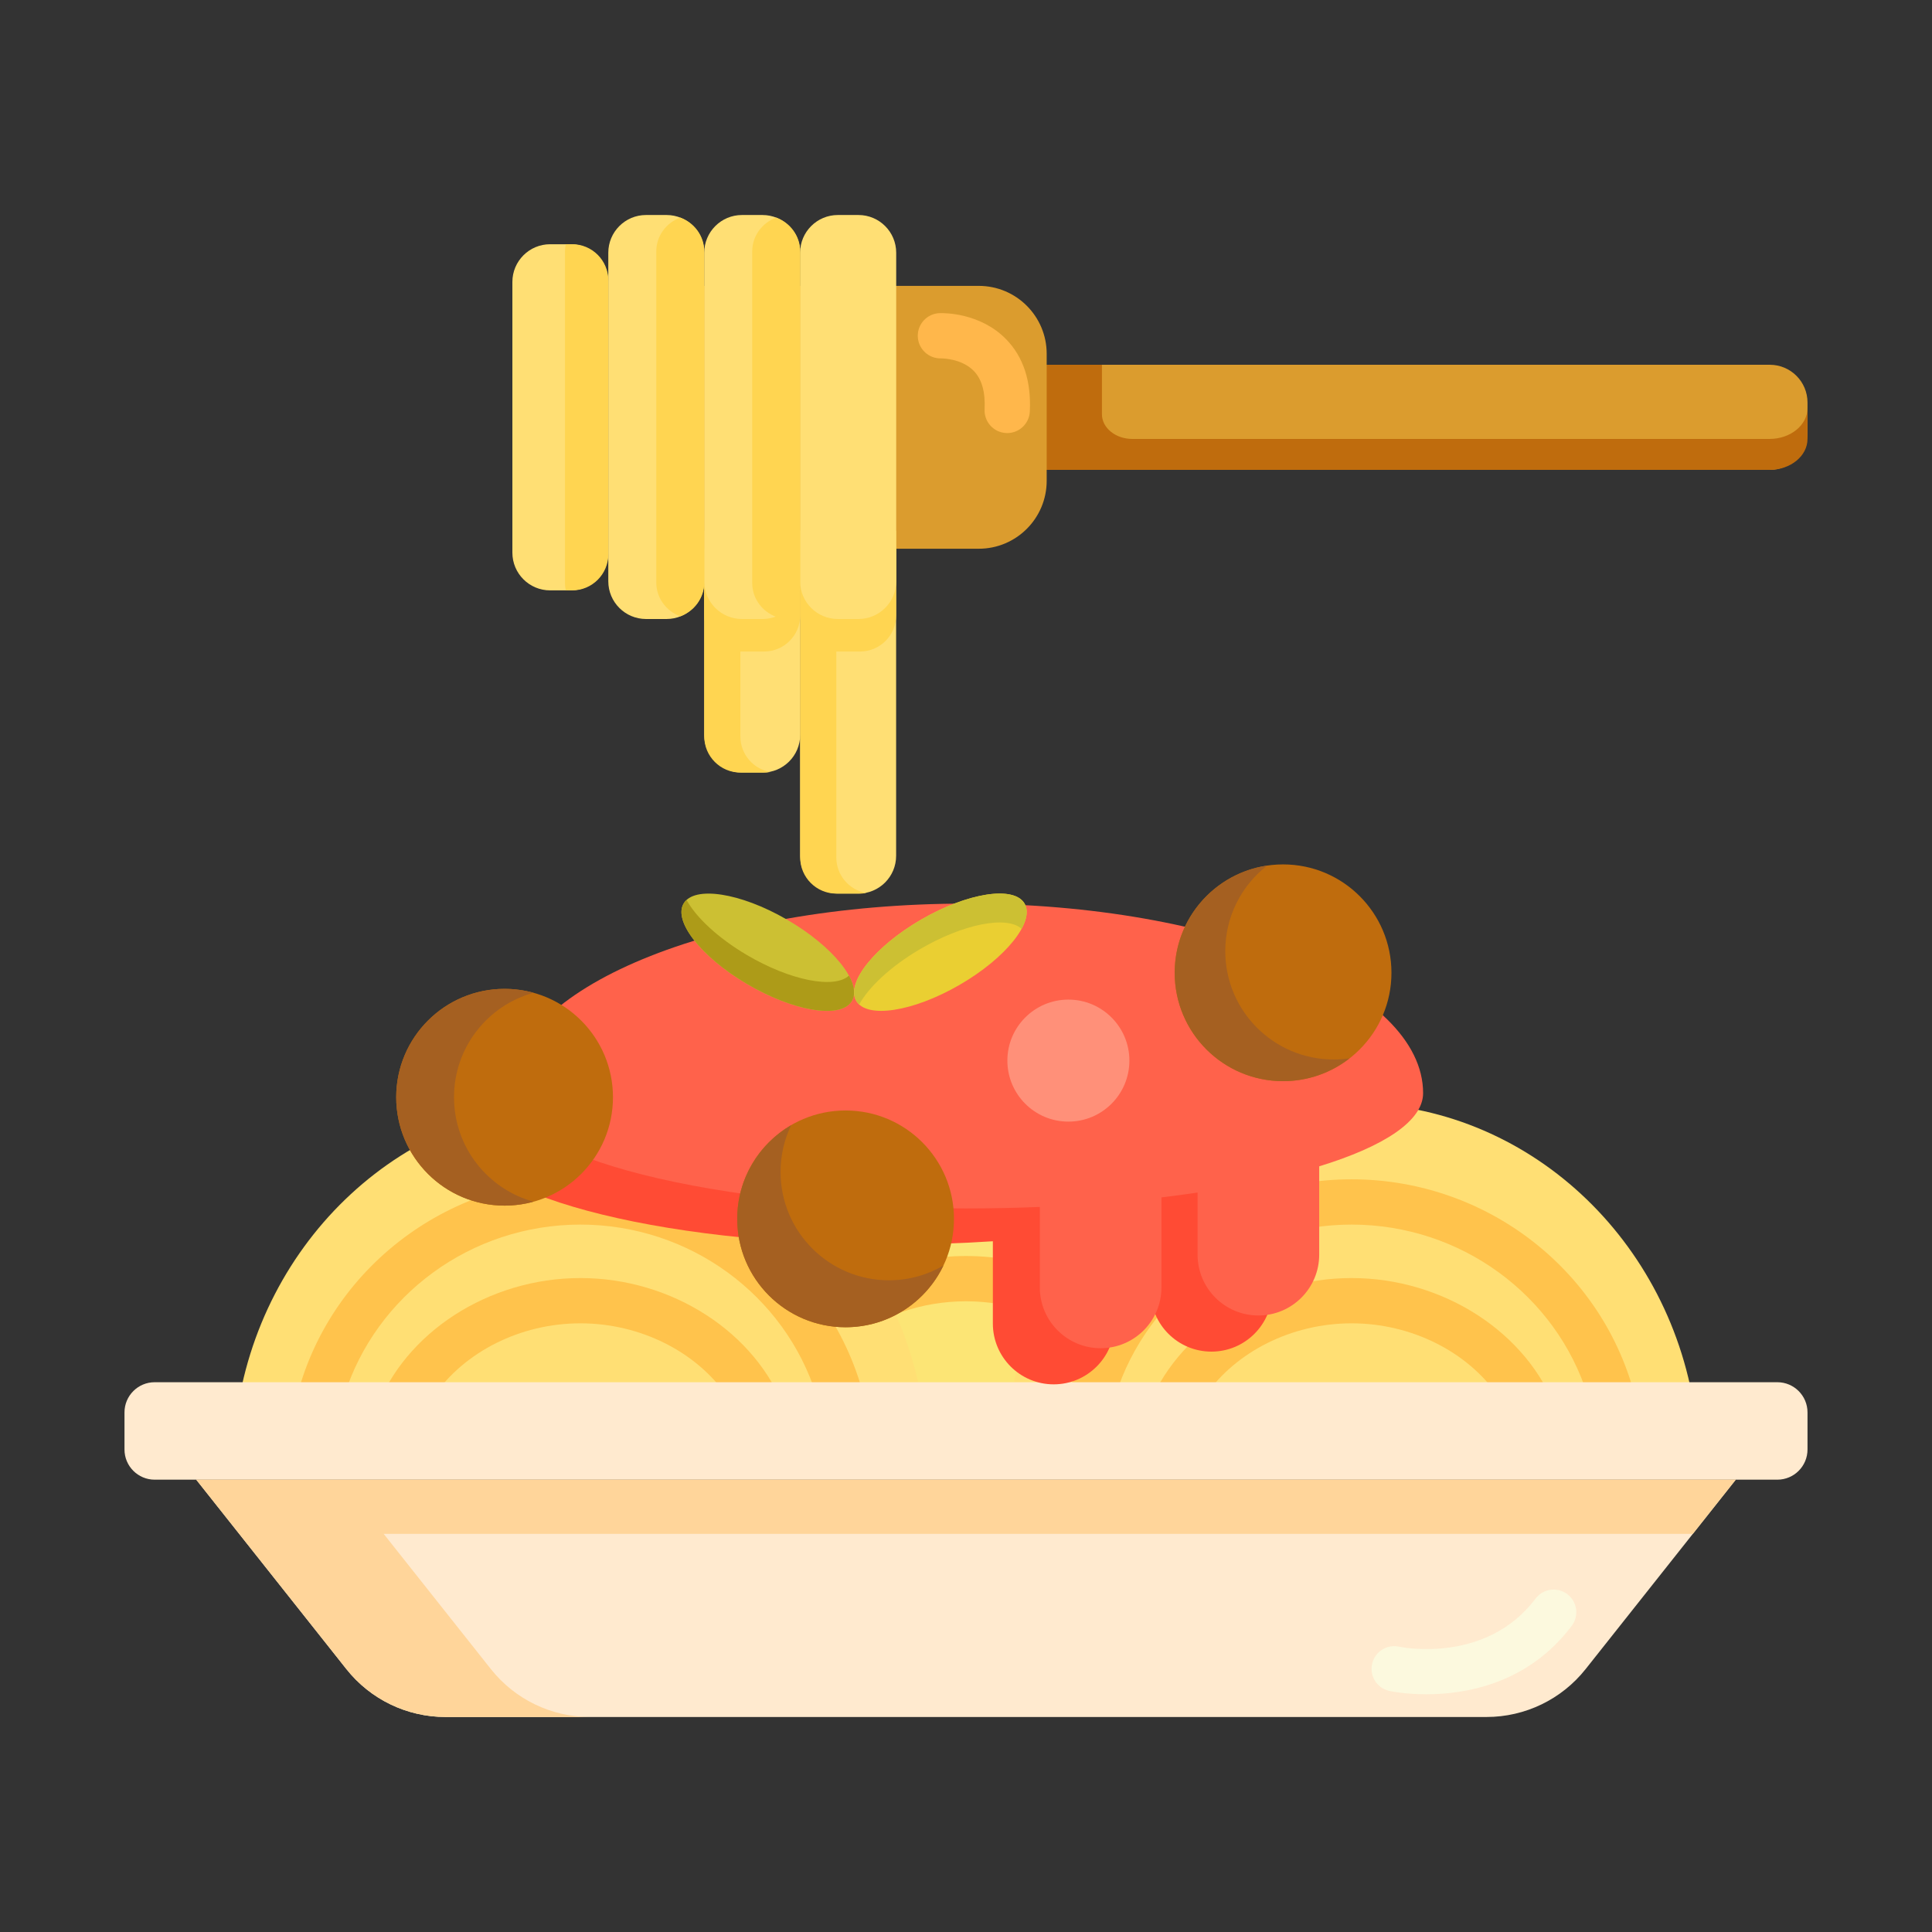 <?xml version="1.0" encoding="utf-8"?>
<!-- Generator: Adobe Illustrator 22.1.0, SVG Export Plug-In . SVG Version: 6.00 Build 0)  -->
<svg version="1.1" id="Layer_1" xmlns="http://www.w3.org/2000/svg" xmlns:xlink="http://www.w3.org/1999/xlink" x="0px" y="0px"
	 viewBox="0 0 512 512" style="enable-background:new 0 0 512 512;" xml:space="preserve">
<rect x="0" y="0" width="512" height="512" fill="#333333" stroke="none"/>
<style type="text/css">
	.st0{fill:#FFF9DC;}
	.st1{fill:#FFB74B;}
	.st2{fill:#FF624B;}
	.st3{fill:#FF9079;}
	.st4{fill:#FF4B34;}
	.st5{fill:#FFEACF;}
	.st6{fill:#FFA730;}
	.st7{fill:#FFD551;}
	.st8{fill:#FFF7CA;}
	.st9{fill:#E58D23;}
	.st10{fill:#BF6C0D;}
	.st11{fill:#FFD59A;}
	.st12{fill:#A56021;}
	.st13{fill:#EACF32;}
	.st14{fill:#CCC033;}
	.st15{fill:#FCE575;}
	.st16{fill:#AD9B18;}
	.st17{fill:#FFEEA4;}
	.st18{fill:#FFF4C1;}
	.st19{fill:#FFDF74;}
	.st20{fill:#FFC34C;}
	.st21{fill:#8C4C17;}
	.st22{fill:#F9BB32;}
	.st23{fill:#DB9C2E;}
	.st24{fill:#FCF9DE;}
	.st25{fill:#FFEA63;}
	.st26{fill:#99AF17;}
	.st27{fill:#FCDA4F;}
	.st28{fill:#FFECCD;}
	.st29{fill:#FFEDCB;}
	.st30{fill:#FFEBCD;}
	.st31{fill:#FFEBCE;}
	.st32{fill:#FFECCC;}
</style>
<g>
	<g>
		<path class="st23" d="M469.009,124.515H266.961V96.667h202.048c5.523,0,10,4.477,10,10v7.848
			C479.009,120.037,474.532,124.515,469.009,124.515z"/>
	</g>
	<g>
		<path class="st10" d="M468.938,116.324H300.079c-4.45,0-8.057-2.934-8.057-6.552V96.667h-25.062v19.657v8.191h25.062h176.915
			c5.562,0,10.071-3.667,10.071-8.191v-8.191C479.009,112.657,474.5,116.324,468.938,116.324z"/>
	</g>
	<g>
		<path class="st23" d="M259.382,145.421h-76.843V75.76h76.843c9.941,0,18,8.059,18,18v33.661
			C277.382,137.362,269.323,145.421,259.382,145.421z"/>
	</g>
	<g>
		<g>
			<path class="st15" d="M256,257.8c-67.776,0-122.719,52.865-122.719,118.077h245.438C378.719,310.664,323.776,257.8,256,257.8z"/>
		</g>
		<g>
			<path class="st20" d="M292.869,381.877h-73.737l-0.933-4.871c-4.5-23.482-22.493-43.042-45.837-49.833l-8.771-2.551l5.825-7.036
				c2.494-3.012,5.193-5.92,8.024-8.644c20.759-19.975,48.659-30.975,78.56-30.975s57.801,11.001,78.561,30.976
				c2.831,2.723,5.53,5.631,8.024,8.644l5.825,7.036l-8.771,2.551c-23.344,6.791-41.336,26.351-45.837,49.833L292.869,381.877z
				 M228.876,369.877h54.247c5.98-22.695,22.616-41.734,44.36-51.068c-0.411-0.411-0.826-0.817-1.243-1.219
				c-18.513-17.813-43.458-27.623-70.241-27.623s-51.728,9.81-70.24,27.623c-0.418,0.402-0.833,0.809-1.244,1.219
				C206.26,328.143,222.896,347.181,228.876,369.877z"/>
		</g>
		<g>
			<path class="st20" d="M292.869,381.877h-73.737l-0.933-4.871c-3.067-16.004-12.167-30.189-25.624-39.94l-6.019-4.362l5.534-4.963
				c16.975-15.224,39.671-23.608,63.91-23.608c24.239,0,46.936,8.384,63.911,23.608l5.534,4.963l-6.019,4.362
				c-13.457,9.751-22.556,23.936-25.624,39.94L292.869,381.877z M228.882,369.877h54.235c3.803-14.564,11.872-27.628,23.255-37.708
				c-14.025-10.386-31.646-16.036-50.373-16.036c-18.726,0-36.347,5.65-50.373,16.036
				C217.01,342.249,225.079,355.313,228.882,369.877z"/>
		</g>
		<g>
			<path class="st20" d="M292.869,381.877h-73.737l-0.933-4.871c-1.312-6.842-3.76-13.422-7.277-19.56l-2.413-4.21l3.613-3.24
				c12.506-11.214,27.679-17.141,43.878-17.141c16.2,0,31.373,5.927,43.878,17.142l3.612,3.24l-2.412,4.21
				c-3.517,6.138-5.965,12.719-7.276,19.56L292.869,381.877z M228.879,369.877h54.241c1.254-4.782,2.983-9.436,5.169-13.913
				c-9.517-7.284-20.591-11.109-32.29-11.109c-11.698,0-22.772,3.825-32.29,11.109C225.897,360.441,227.625,365.094,228.879,369.877
				z"/>
		</g>
	</g>
	<g>
		<g>
			<path class="st19" d="M245.039,375.877c-6.087-47.161-44.606-83.515-91.223-83.515s-85.136,36.354-91.223,83.515H245.039z"/>
		</g>
		<g>
			<path class="st20" d="M211.058,381.877H96.575l2.991-8.082c7.647-20.666,29.956-35.099,54.25-35.099
				c24.294,0,46.603,14.433,54.25,35.099L211.058,381.877z M115.056,369.877h77.521c-8.058-11.609-22.837-19.181-38.76-19.181
				C137.893,350.695,123.114,358.268,115.056,369.877z"/>
		</g>
		<g>
			<path class="st20" d="M231.35,381.877H76.283l1.366-7.129c6.909-36.052,38.942-62.219,76.167-62.219
				c37.225,0,69.257,26.167,76.167,62.219L231.35,381.877z M91.232,369.877H216.4c-8.389-26.669-33.624-45.348-62.584-45.348
				C124.855,324.529,99.621,343.208,91.232,369.877z"/>
		</g>
	</g>
	<g>
		<g>
			<path class="st19" d="M449.407,375.877c-6.087-47.161-44.606-83.515-91.223-83.515s-85.136,36.354-91.223,83.515H449.407z"/>
		</g>
		<g>
			<path class="st20" d="M415.425,381.877H300.942l2.991-8.082c7.647-20.666,29.956-35.099,54.25-35.099
				c24.294,0,46.603,14.433,54.25,35.099L415.425,381.877z M319.423,369.877h77.521c-8.058-11.609-22.837-19.181-38.76-19.181
				C342.26,350.695,327.481,358.268,319.423,369.877z"/>
		</g>
		<g>
			<path class="st20" d="M435.717,381.877H280.65l1.366-7.129c6.909-36.052,38.942-62.219,76.167-62.219
				c37.225,0,69.257,26.167,76.167,62.219L435.717,381.877z M295.6,369.877h125.168c-8.389-26.669-33.624-45.348-62.584-45.348
				C329.223,324.529,303.988,343.208,295.6,369.877z"/>
		</g>
	</g>
	<g>
		<g>
			<path class="st5" d="M256,392.13H51.999l39.796,50.199c6.356,8.018,16.027,12.692,26.258,12.692H256h137.947
				c10.231,0,19.902-4.675,26.258-12.692l39.796-50.199H256z"/>
		</g>
		<g>
			<path class="st5" d="M471.009,392.13H40.991c-4.418,0-8-3.582-8-8v-9.827c0-4.418,3.582-8,8-8h430.017c4.418,0,8,3.582,8,8v9.827
				C479.009,388.548,475.427,392.13,471.009,392.13z"/>
		</g>
		<g>
			<path class="st11" d="M460.001,392.13H256H90.294H51.999l11.385,14.361h0l28.411,35.838c6.356,8.018,16.027,12.692,26.258,12.692
				h38.295c-10.231,0-19.902-4.675-26.258-12.692l-28.411-35.838h346.938L460.001,392.13z"/>
		</g>
	</g>
	<g>
		<path class="st4" d="M243.554,249.038c-66.903,0-121.138,22.49-121.138,50.232c0,16.874,50.857,30.552,113.593,30.552
			c9.344,0,18.421-0.305,27.109-0.877v21.804c0,8.9,7.215,16.116,16.116,16.116h0c8.901,0,16.116-7.216,16.116-16.116v-25.423
			c3.308-0.546,6.501-1.137,9.574-1.769v18.52c0,8.9,7.215,16.116,16.116,16.116h0c8.901,0,16.116-7.215,16.116-16.116v-28.888
			c7.956-4.174,12.446-8.906,12.446-13.919h15.091C364.692,271.527,310.457,249.038,243.554,249.038z"/>
	</g>
	<g>
		<path class="st2" d="M377.138,289.696c0-27.742-54.236-50.232-121.138-50.232s-121.138,22.49-121.138,50.232
			c0,16.874,54.236,30.552,121.138,30.552c6.662,0,13.195-0.138,19.564-0.398v21.325c0,8.9,7.215,16.116,16.116,16.116h0
			c8.901,0,16.116-7.215,16.116-16.116V317.32c3.275-0.391,6.468-0.819,9.574-1.28v16.461c0,8.901,7.215,16.116,16.116,16.116h0
			c8.901,0,16.116-7.215,16.116-16.116v-23.411C366.807,303.815,377.138,297.059,377.138,289.696z"/>
	</g>
	<g>
		<g>
			<circle class="st10" cx="340.028" cy="257.799" r="28.722"/>
		</g>
		<g>
			<path class="st12" d="M353.431,280.777c-15.862,0-28.722-12.859-28.722-28.722c0-9.215,4.344-17.41,11.091-22.665
				c-13.858,2.044-24.494,13.983-24.494,28.409c0,15.862,12.859,28.722,28.722,28.722c6.648,0,12.763-2.265,17.631-6.057
				C356.279,280.668,354.868,280.777,353.431,280.777z"/>
		</g>
	</g>
	<g>
		<g>
			<circle class="st10" cx="224.091" cy="323.011" r="28.722"/>
		</g>
		<g>
			<path class="st12" d="M235.579,339.287c-15.862,0-28.722-12.859-28.722-28.722c0-4.434,1.006-8.633,2.801-12.383
				c-8.543,4.977-14.289,14.229-14.289,24.829c0,15.862,12.859,28.722,28.722,28.722c11.428,0,21.296-6.676,25.921-16.339
				C245.77,337.865,240.842,339.287,235.579,339.287z"/>
		</g>
	</g>
	<g>
		<g>
			<circle class="st10" cx="133.721" cy="290.779" r="28.722"/>
		</g>
		<g>
			<path class="st12" d="M120.318,290.779c0-13.209,8.92-24.328,21.062-27.681c-2.439-0.673-5.006-1.041-7.659-1.041
				c-15.862,0-28.722,12.859-28.722,28.722c0,15.862,12.859,28.722,28.722,28.722c2.654,0,5.22-0.367,7.659-1.041
				C129.238,315.107,120.318,303.988,120.318,290.779z"/>
		</g>
	</g>
	<g>
		<g>
			<path class="st19" d="M176.638,164.043h-5.433c-5.523,0-10-4.477-10-10V66.979c0-5.523,4.477-10,10-10h5.433
				c5.523,0,10,4.477,10,10v87.064C186.638,159.566,182.161,164.043,176.638,164.043z"/>
		</g>
		<g>
			<path class="st19" d="M227.482,236.807h-5.424c-5.523,0-10-4.477-10-10v-81.386h25.424v81.386
				C237.482,232.33,233.004,236.807,227.482,236.807z"/>
		</g>
		<g>
			<path class="st19" d="M151.21,156.456h-5.424c-5.523,0-10-4.477-10-10V74.725c0-5.523,4.477-10,10-10h5.424
				c5.523,0,10,4.477,10,10v71.731C161.21,151.979,156.733,156.456,151.21,156.456z"/>
		</g>
		<g>
			<path class="st19" d="M202.058,204.736h-5.424c-5.523,0-10-4.477-10-10v-49.315h25.424v49.315
				C212.058,200.259,207.581,204.736,202.058,204.736z"/>
		</g>
		<g>
			<path class="st7" d="M151.636,64.725h-1.705c-0.135,0.641-0.209,1.305-0.209,1.987v87.757c0,0.682,0.074,1.346,0.209,1.987h1.705
				c5.287,0,9.574-4.286,9.574-9.574V74.299C161.21,69.011,156.923,64.725,151.636,64.725z"/>
		</g>
		<g>
			<path class="st7" d="M186.634,163.086c0,5.288,4.286,9.574,9.574,9.574h6.276c5.287,0,9.574-4.286,9.574-9.574v-22.452h-25.424
				V163.086z"/>
		</g>
		<g>
			<path class="st7" d="M212.058,163.086c0,5.288,4.286,9.574,9.574,9.574h6.276c5.287,0,9.574-4.286,9.574-9.574v-22.452h-25.424
				V163.086z"/>
		</g>
		<g>
			<path class="st7" d="M221.632,227.234v-81.813h-9.574v81.813c0,5.288,4.286,9.574,9.574,9.574h6.276
				c0.563,0,1.112-0.058,1.649-0.152C225.056,235.873,221.632,231.957,221.632,227.234z"/>
		</g>
		<g>
			<path class="st19" d="M227.501,164.043h-5.462c-5.523,0-10-4.477-10-10V66.979c0-5.523,4.477-10,10-10h5.462
				c5.523,0,10,4.477,10,10v87.064C237.501,159.566,233.023,164.043,227.501,164.043z"/>
		</g>
		<g>
			<path class="st7" d="M196.208,195.162v-49.741h-9.574v49.741c0,5.287,4.286,9.574,9.574,9.574h6.276
				c0.563,0,1.112-0.058,1.649-0.152C199.632,203.801,196.208,199.886,196.208,195.162z"/>
		</g>
		<g>
			<path class="st19" d="M202.057,164.043h-5.424c-5.523,0-10-4.477-10-10V66.979c0-5.523,4.477-10,10-10h5.424
				c5.523,0,10,4.477,10,10v87.064C212.057,159.566,207.579,164.043,202.057,164.043z"/>
		</g>
		<g>
			<path class="st7" d="M180.28,57.663c-3.711,1.359-6.358,4.851-6.358,8.958v87.749c0,4.106,2.647,7.598,6.358,8.958
				c3.711-1.36,6.358-4.852,6.358-8.958V66.621C186.638,62.515,183.991,59.022,180.28,57.663z"/>
		</g>
		<g>
			<path class="st7" d="M205.703,57.663c-3.711,1.361-6.358,4.858-6.358,8.97v87.866c0,4.112,2.647,7.609,6.358,8.97
				c3.711-1.362,6.358-4.858,6.358-8.97V66.633C212.061,62.521,209.414,59.024,205.703,57.663z"/>
		</g>
	</g>
	<g>
		<g>
			<g>
				
					<ellipse transform="matrix(0.5 -0.866 0.866 0.5 -116.809 302.384)" class="st14" cx="203.467" cy="252.352" rx="10.041" ry="25.765"/>
			</g>
			<g>
				<path class="st16" d="M197.881,253.057c-7.663-4.526-13.439-9.982-15.934-14.564c-0.251,0.229-0.472,0.481-0.657,0.759
					c-3.085,4.62,4.343,14.229,16.591,21.464c12.248,7.235,24.679,9.355,27.764,4.735c1.155-1.73,0.836-4.159-0.657-6.9
					C221.065,262.137,209.393,259.857,197.881,253.057z"/>
			</g>
		</g>
		<g>
			<g>
				
					<ellipse transform="matrix(0.866 -0.5 0.5 0.866 -92.787 158.418)" class="st13" cx="249.219" cy="252.352" rx="25.765" ry="10.041"/>
			</g>
			<g>
				<path class="st14" d="M243.633,251.646c-7.663,4.526-13.439,9.982-15.934,14.564c-0.251-0.229-0.472-0.481-0.657-0.759
					c-3.085-4.62,4.343-14.229,16.591-21.464c12.248-7.235,24.679-9.355,27.764-4.735c1.155,1.73,0.836,4.159-0.657,6.9
					C266.817,242.566,255.145,244.846,243.633,251.646z"/>
			</g>
		</g>
	</g>
	<g>
		<path class="st24" d="M378.017,449c-5.551,0-9.372-0.787-9.803-0.88c-3.239-0.699-5.298-3.892-4.599-7.131
			c0.698-3.233,3.877-5.29,7.112-4.603c0.977,0.203,23.163,4.574,36.216-12.742c1.995-2.646,5.758-3.173,8.403-1.179
			c2.646,1.995,3.174,5.757,1.179,8.403C404.95,446.224,388.438,449,378.017,449z"/>
	</g>
	<g>
		<g>
			<circle class="st3" cx="283.133" cy="281.073" r="16.168"/>
		</g>
	</g>
	<g>
		<path class="st1" d="M266.926,114.767c-0.1,0-0.2-0.003-0.3-0.008c-3.31-0.163-5.86-2.978-5.697-6.288
			c0.226-4.591-0.75-8.026-2.902-10.211c-3.265-3.315-8.557-3.283-8.603-3.283c-3.284,0.109-6.088-2.48-6.201-5.792
			c-0.113-3.312,2.48-6.088,5.792-6.201c1.078-0.035,10.657-0.154,17.561,6.856c4.604,4.674,6.737,11.141,6.338,19.222
			C272.756,112.271,270.104,114.767,266.926,114.767z"/>
	</g>
</g>
</svg>
